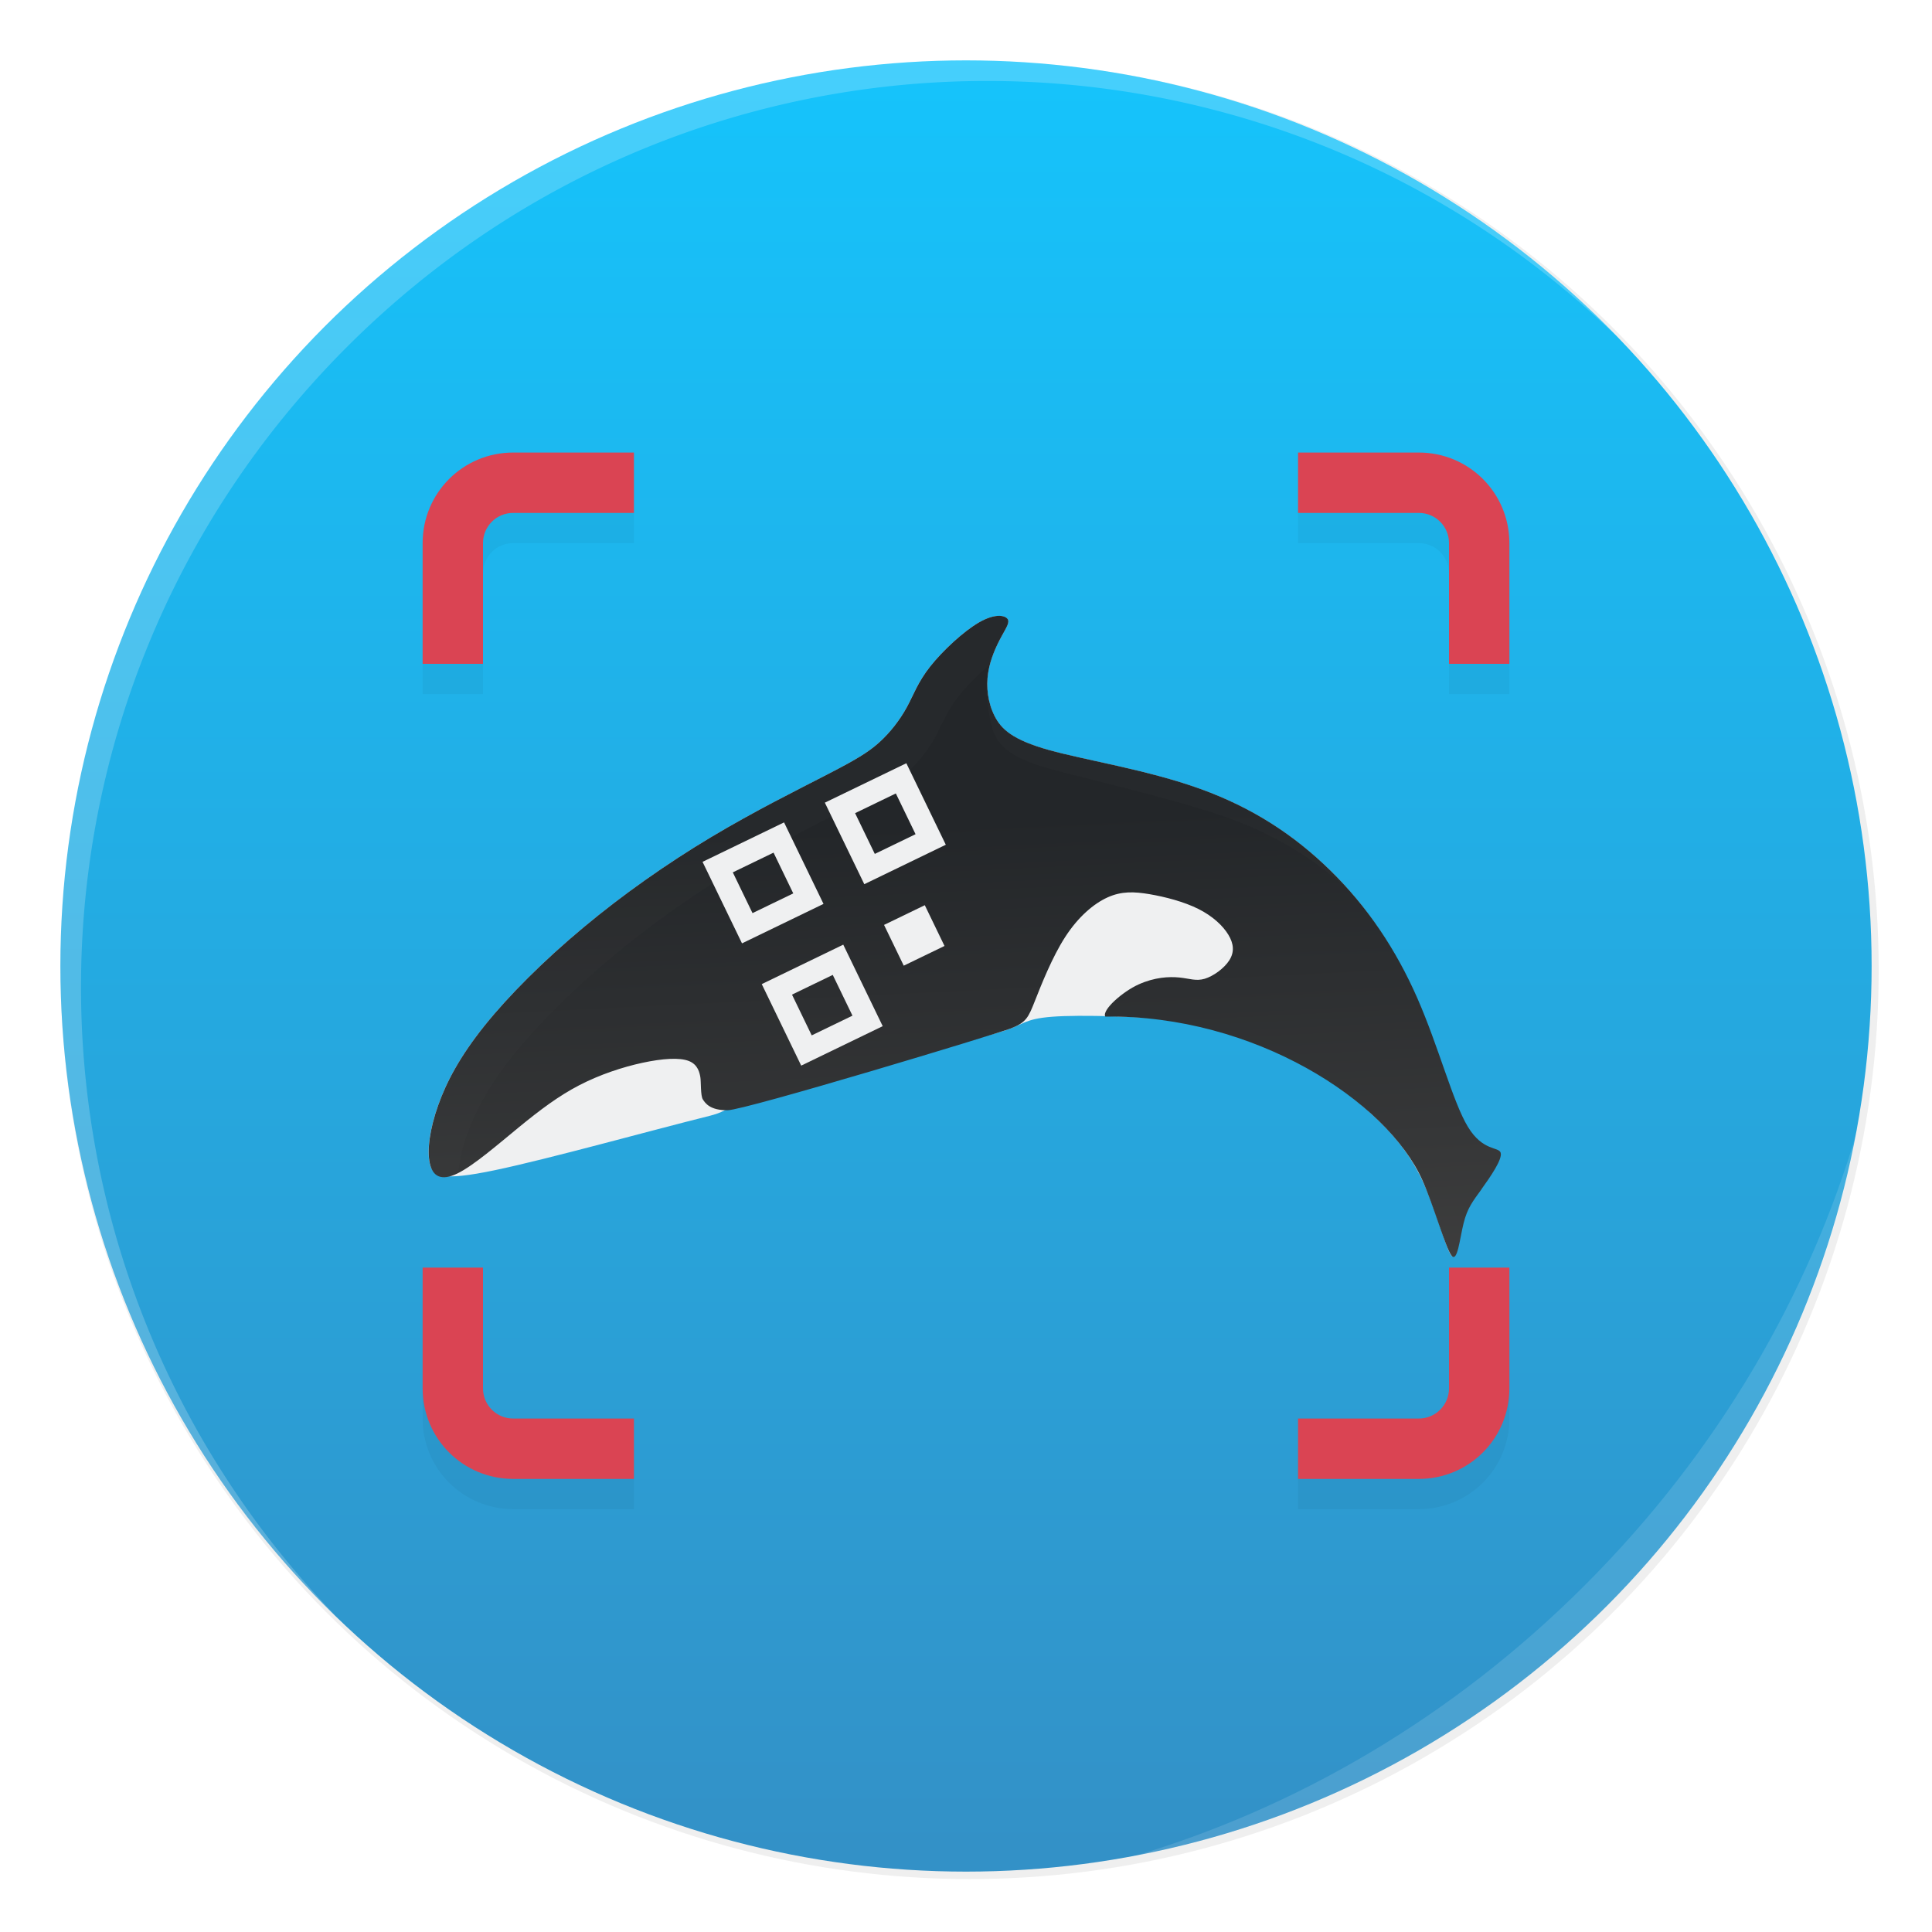 <svg width="64" height="64" version="1.1" viewBox="0 0 64 64" xmlns="http://www.w3.org/2000/svg">
 <defs>
  <linearGradient id="c" x1="72.839" x2="98.156" y1="52.81" y2="24.853" gradientTransform="matrix(.309 -.309 .28 .311 -5.289 49.803)" gradientUnits="userSpaceOnUse">
   <stop stop-color="#3f3f3f" offset="0"/>
   <stop stop-color="#232629" offset="1"/>
  </linearGradient>
  <filter id="f" x="-.03" y="-.03" width="1.059" height="1.059" color-interpolation-filters="sRGB">
   <feGaussianBlur stdDeviation=".298"/>
  </filter>
  <filter id="e" x="-.014" y="-.014" width="1.028" height="1.028" color-interpolation-filters="sRGB">
   <feGaussianBlur stdDeviation=".298"/>
  </filter>
  <linearGradient id="b-0" x1="32" x2="32" y1="2" y2="934.91" gradientTransform="matrix(.064 0 0 .064 61.458 1.458)" gradientUnits="userSpaceOnUse">
   <stop stop-color="#15c4fc" offset="0"/>
   <stop stop-color="#3391c7" offset="1"/>
  </linearGradient>
  <filter id="a-5" x="-.036" y="-.036" width="1.072" height="1.072" color-interpolation-filters="sRGB">
   <feGaussianBlur stdDeviation="14.115"/>
  </filter>
  <filter id="filter15" x="-.047" y="-.049" width="1.093" height="1.099" color-interpolation-filters="sRGB">
   <feGaussianBlur stdDeviation="0.7"/>
  </filter>
  <filter id="filter16" x="-.031" y="-.051" width="1.063" height="1.103" color-interpolation-filters="sRGB">
   <feGaussianBlur stdDeviation="0.398"/>
  </filter>
 </defs>
 <circle transform="matrix(.064 0 0 .064 -.614 -2.48)" cx="511.5" cy="540.86" r="470.5" filter="url(#a-5)" opacity=".25"/>
 <circle cx="32" cy="32" r="30" fill="url(#b-0)"/>
 <path d="m10.787 10.787a29.934 29.934 0 0 0 0 42.426c0.119 0.119 0.242 0.23 0.362 0.345-11.4-11.775-11.288-30.43 0.345-42.065s30.29-11.743 42.066-0.345c-0.116-0.12-0.227-0.243-0.345-0.362a29.934 29.934 0 0 0-42.426 0z" fill="#ffffff" filter="url(#e)" opacity=".45"/>
 <path d="m37.435 61.526c5.772-1.063 11.297-3.831 15.779-8.313s7.25-10.007 8.313-15.779c-1.592 5.434-4.606 10.657-9.02 15.072s-9.639 7.428-15.072 9.02" fill="#ffffff" filter="url(#f)" opacity=".35"/>
 <path d="m17 15.991c-1.662 0-3 1.338-3 3v4h2v-4c0-0.554 0.446-1 1-1h4v-2zm26 0v2h4c0.554 0 1 0.446 1 1v4h2v-4c0-1.662-1.338-3-3-3zm-29 27v4c0 1.662 1.338 3 3 3h4v-2h-4c-0.554 0-1-0.446-1-1v-4zm34 0v4c0 0.554-0.446 1-1 1h-4v2h4c1.662 0 3-1.338 3-3v-4z" filter="url(#filter15)" opacity=".2"/>
 <path d="m17 14.991c-1.662 0-3 1.338-3 3v4h2v-4c0-0.554 0.446-1 1-1h4v-2zm26 0v2h4c0.554 0 1 0.446 1 1v4h2v-4c0-1.662-1.338-3-3-3zm-29 27v4c0 1.662 1.338 3 3 3h4v-2h-4c-0.554 0-1-0.446-1-1v-4zm34 0v4c0 0.554-0.446 1-1 1h-4v2h4c1.662 0 3-1.338 3-3v-4z" fill="#da4453"/>
 <path d="m48.054 37.766c-0.206-1.228-0.219-2.59-1.019-4.457-0.8-1.867-1.742-3.27-2.954-4.459-1.212-1.189-2.596-2.094-4.335-2.72-1.739-0.626-3.785-0.944-4.998-1.282-1.213-0.338-1.587-0.697-1.806-1.133-0.219-0.437-0.283-0.952-0.21-1.426 0.073-0.474 0.282-0.91 0.447-1.212 0.164-0.302 0.286-0.473 0.185-0.585-0.101-0.112-0.425-0.166-0.935 0.128-0.51 0.294-1.204 0.937-1.619 1.463-0.414 0.526-0.546 0.933-0.773 1.349-0.227 0.416-0.546 0.834-0.921 1.17-0.374 0.336-0.799 0.584-1.739 1.069-0.94 0.485-2.391 1.204-3.844 2.075-1.453 0.871-2.907 1.894-4.213 2.984-1.306 1.089-2.465 2.245-3.272 3.251-0.807 1.006-1.261 1.861-1.536 2.638-0.275 0.777-0.371 1.475-0.278 1.911 0.092 0.436 0.373 0.608 2.164 0.233 1.792-0.375 5.098-1.298 7.128-1.804 2.03-0.506 0.793-2.597 1.375-2.793 0.581-0.196 2.986 1.501 3.65 1.241 0.664-0.261 1.593-0.482 2.531-0.702 0.938-0.22 1.892-0.441 2.402-0.637 0.51-0.196 0.581-0.367 1.756-0.408 1.175-0.041 3.455 0.047 5.026 0.264 1.571 0.217 2.433 0.563 3.029 0.961 0.596 0.398 0.926 0.847 1.243 1.185 0.317 0.338 0.62 0.563 1.07 0.993 0.451 0.431 1.048 1.065 1.504 2.03 0.457 0.965 0.772 2.258 0.968 2.502s-0.36-1.506-0.206-1.981c0.154-0.475 0.386-0.621 0.18-1.848z" fill="#eff0f1" stroke-width=".75"/>
 <path d="m49.079 39.389c0.291-0.403 0.696-0.991 0.633-1.201-0.062-0.209-0.59-0.04-1.088-0.864-0.498-0.824-0.963-2.639-1.672-4.257-0.709-1.618-1.657-3.03-2.869-4.219-1.212-1.189-2.595-2.094-4.335-2.72-1.739-0.626-3.785-0.944-4.998-1.282-1.213-0.338-1.587-0.697-1.806-1.133-0.219-0.437-0.283-0.952-0.21-1.426 0.073-0.474 0.282-0.91 0.447-1.212 0.164-0.302 0.286-0.473 0.185-0.585-0.101-0.112-0.425-0.166-0.935 0.128-0.51 0.294-1.204 0.937-1.619 1.463-0.414 0.526-0.546 0.933-0.773 1.349-0.227 0.415-0.547 0.834-0.921 1.17-0.374 0.336-0.799 0.584-1.739 1.069-0.94 0.485-2.391 1.204-3.844 2.075-1.453 0.871-2.907 1.894-4.213 2.984s-2.465 2.245-3.272 3.251c-0.807 1.006-1.261 1.861-1.536 2.638-0.275 0.777-0.371 1.475-0.278 1.911 0.092 0.436 0.373 0.608 0.913 0.346 0.54-0.262 1.338-0.957 2.043-1.535 0.705-0.577 1.317-1.037 1.998-1.39 0.682-0.353 1.434-0.601 2.093-0.743 0.659-0.142 1.226-0.18 1.534-0.06 0.308 0.12 0.358 0.397 0.383 0.536 0.025 0.139 0.003 0.614 0.082 0.736 0.079 0.123 0.237 0.367 0.824 0.36 0.587-0.007 8.871-2.515 9.381-2.711 0.51-0.196 0.581-0.368 0.794-0.906 0.213-0.538 0.571-1.451 1.004-2.121 0.433-0.67 0.945-1.105 1.405-1.313 0.46-0.208 0.876-0.193 1.391-0.106 0.516 0.088 1.137 0.249 1.615 0.488 0.477 0.239 0.814 0.557 0.994 0.854 0.181 0.297 0.205 0.574 0.035 0.844-0.17 0.27-0.531 0.53-0.818 0.616-0.288 0.085-0.496-0.007-0.839-0.042-0.344-0.034-0.821-0.01-1.352 0.23-0.531 0.24-1.222 0.85-1.102 1.065 4.933-0.062 9.327 2.793 10.502 5.415 0.377 0.842 0.772 2.258 0.968 2.502 0.196 0.245 0.271-0.559 0.399-1.07 0.127-0.511 0.307-0.73 0.598-1.133z" fill="url(#c)" stroke-width=".427"/>
 <path d="m23.273 28.55 1.307 2.7 2.7-1.307-1.307-2.7zm4.051-1.961 1.307 2.701 2.7-1.307-1.307-2.7zm-3.049 2.309 1.35-0.653 0.653 1.35-1.35 0.653zm4.051-1.961 1.35-0.653 0.653 1.35-1.35 0.653zm-3.092 5.663 1.307 2.7 2.7-1.307-1.307-2.7zm4.051-1.961 0.653 1.35 1.35-0.653-0.653-1.35zm-3.049 2.309 1.35-0.653 0.653 1.35-1.35 0.653z" color="#232629" fill="#eff0f1" stroke-width="1.5"/>
 <path d="m33.051 20.401c-0.157 0.009-0.364 0.07-0.619 0.217-0.255 0.147-0.557 0.381-0.846 0.645-0.145 0.132-0.287 0.271-0.418 0.41-0.131 0.139-0.252 0.277-0.355 0.408-0.414 0.526-0.546 0.934-0.773 1.35-0.113 0.208-0.251 0.417-0.406 0.615-0.078 0.1-0.16 0.196-0.246 0.289-0.086 0.093-0.176 0.182-0.27 0.266-0.374 0.336-0.798 0.584-1.738 1.068-0.47 0.242-1.067 0.543-1.728 0.893-0.662 0.35-1.389 0.748-2.115 1.184-1.453 0.871-2.906 1.893-4.213 2.982-0.653 0.544-1.269 1.108-1.822 1.658-0.277 0.276-0.539 0.548-0.781 0.814-0.242 0.267-0.466 0.528-0.668 0.779-0.403 0.503-0.72 0.967-0.969 1.404-0.249 0.437-0.431 0.846-0.568 1.234-0.138 0.389-0.231 0.756-0.277 1.082-8.5e-5 5.88e-4 8.4e-5 0.001 0 2e-3 -0.046 0.325-0.048 0.609-2e-3 0.826 0.029 0.138 0.081 0.246 0.15 0.326 0.013 0.014 0.023 0.031 0.037 0.043 0.061 0.053 0.136 0.088 0.225 0.098 0.089 0.01 0.191-0.004 0.311-0.043 0.06-0.02 0.124-0.045 0.191-0.078 0.008-0.004 0.018-0.012 0.025-0.016 0.034-0.371 0.125-0.801 0.291-1.27 0.275-0.777 0.728-1.633 1.535-2.639 0.807-1.006 1.965-2.16 3.272-3.25 1.306-1.089 2.762-2.113 4.215-2.984 1.453-0.871 2.904-1.591 3.844-2.076 0.94-0.485 1.364-0.733 1.738-1.068 0.374-0.336 0.693-0.754 0.92-1.17 0.227-0.416 0.359-0.821 0.773-1.348 0.269-0.341 0.654-0.725 1.031-1.037 5.4e-4 -0.002 0.001-0.004 0.002-0.006 0.045-0.169 0.103-0.322 0.166-0.471 0.073-0.174 0.149-0.334 0.221-0.465 0.124-0.228 0.223-0.38 0.221-0.49-3.84e-4 -0.037-0.012-0.068-0.037-0.096-0.051-0.056-0.157-0.097-0.314-0.088zm-0.307 1.84c-0.128 0.339-0.084 1.067 0.131 1.914 0.023 0.058 0.041 0.117 0.068 0.172 0.219 0.437 0.594 0.794 1.807 1.133 1.213 0.339 4.21 1.014 5.949 1.641 1.591 0.573 2.882 1.382 4.019 2.426-0.204-0.232-0.415-0.46-0.637-0.678-1.212-1.189-2.595-2.092-4.334-2.719-0.435-0.157-0.888-0.295-1.344-0.418-1.366-0.369-2.744-0.611-3.654-0.865-1.213-0.338-1.588-0.696-1.807-1.133-0.219-0.437-0.282-0.952-0.209-1.426 0.003-0.016 7e-3 -0.031 0.01-0.047z" fill="#ffffff" filter="url(#filter16)" opacity=".109" stroke-width=".427"/>
</svg>
